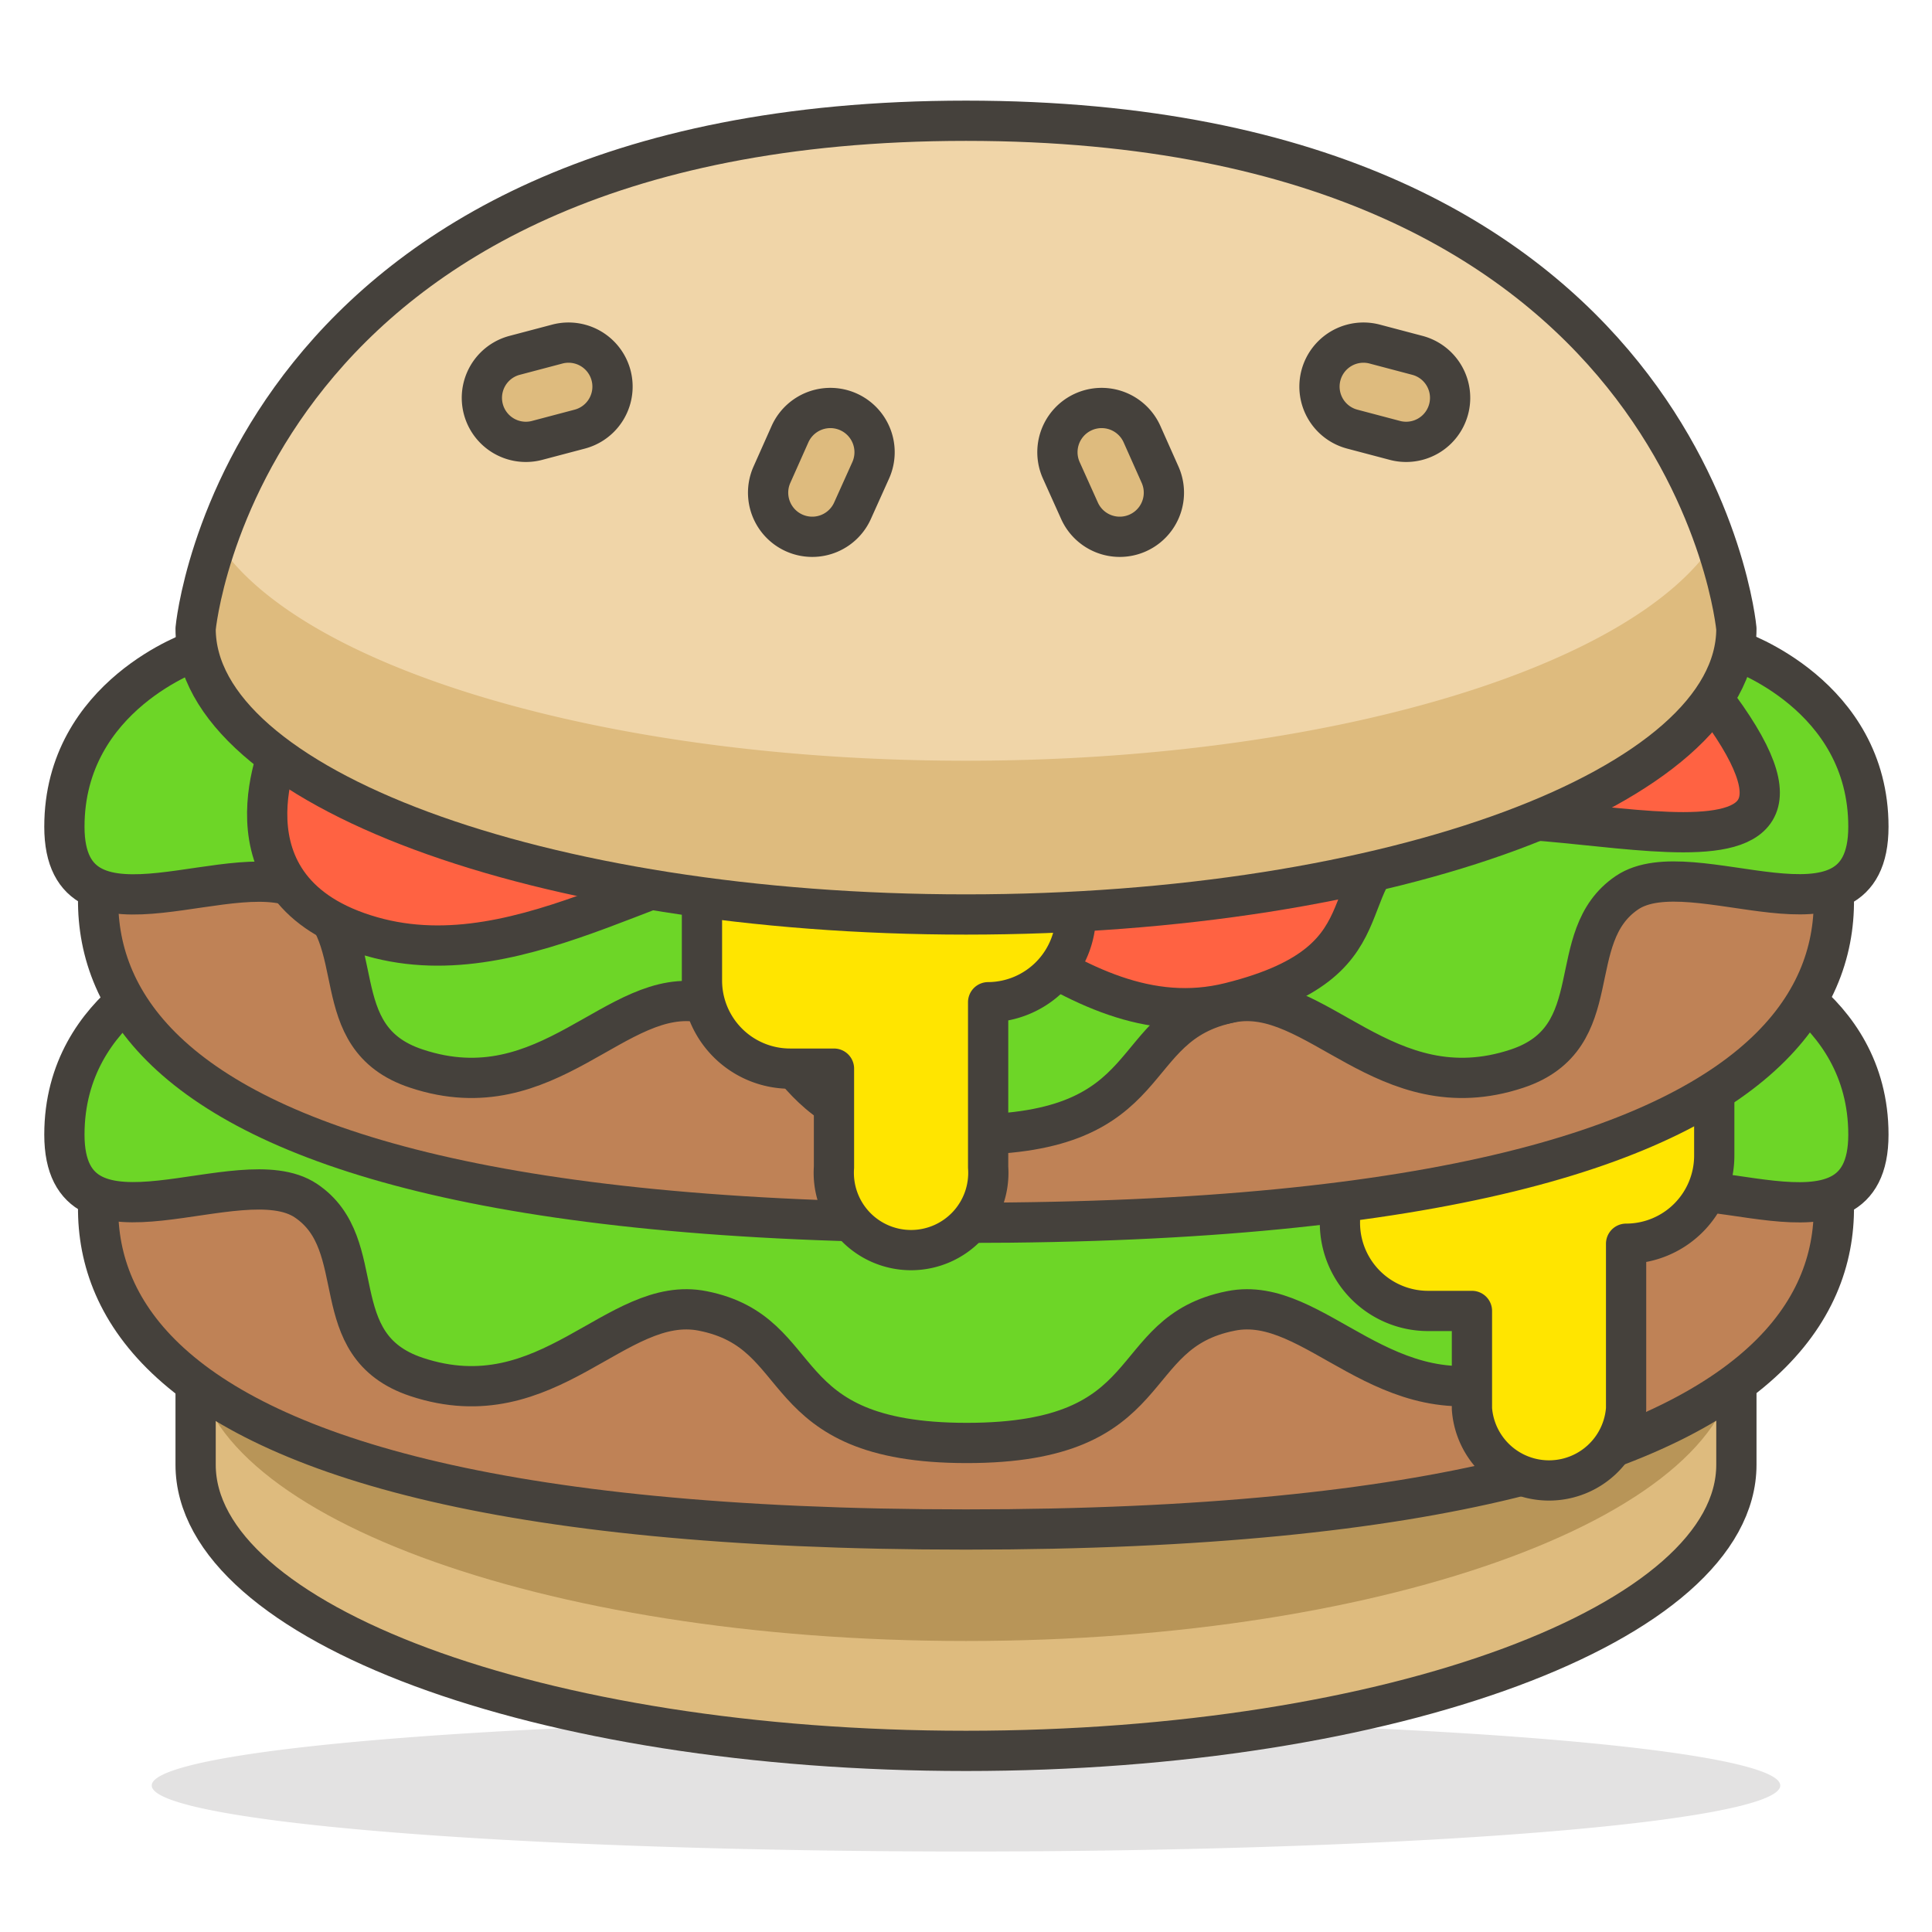<svg xmlns="http://www.w3.org/2000/svg" width="1em" height="1em" viewBox="0 0 48 48"><path fill="#45413c" d="M3.77 44.36a20.23 1.64 0 1 0 40.46 0a20.23 1.64 0 1 0-40.46 0" opacity=".15"/><path fill="#debb7e" d="M43.14 31.47v4.92c0 3.93-8.57 7.11-19.14 7.11S4.86 40.32 4.86 36.39v-4.92Z"/><path fill="#b89558" d="M4.86 33.66c0 3.92 8.57 7.11 19.14 7.11s19.14-3.19 19.14-7.11v-2.19H4.86Z"/><path fill="none" stroke="#45413c" stroke-linecap="round" stroke-linejoin="round" d="M43.14 31.47v4.92c0 3.93-8.57 7.11-19.14 7.11S4.86 40.32 4.86 36.39v-4.92Z"/><path fill="#bf8256" stroke="#45413c" stroke-linecap="round" stroke-linejoin="round" d="M24 38c23.58 0 23-7.65 20.23-12c-2.73-3.82-9.06-7.1-20.23-7.1S6.5 22.18 3.77 26C1 30.38.42 38 24 38"/><path fill="#6dd627" stroke="#45413c" stroke-linecap="round" stroke-linejoin="round" d="M43.14 23.82s3.28 1.09 3.28 4.37s-4.38.55-6 1.64s-.41 3.6-2.73 4.38c-3.28 1.09-5-2.07-7.11-1.64c-2.73.54-1.64 3.28-6.56 3.28s-3.83-2.74-6.56-3.28c-2.15-.43-3.83 2.73-7.11 1.64c-2.35-.78-1.11-3.28-2.75-4.38s-6 1.64-6-1.64s3.28-4.37 3.28-4.37Z"/><path fill="#ffe500" stroke="#45413c" stroke-linecap="round" stroke-linejoin="round" d="M42.59 27.14h-9.3v3.24a2.19 2.19 0 0 0 2.19 2.19h1.09V35a1.92 1.92 0 0 0 3.83 0v-4.1a2.19 2.19 0 0 0 2.19-2.19Z"/><path fill="#bf8256" stroke="#45413c" stroke-linecap="round" stroke-linejoin="round" d="M24 30.38c23.58 0 23-7.66 20.23-12c-2.73-3.86-9.06-7.14-20.23-7.14S6.5 14.52 3.77 18.35C1 22.72.42 30.38 24 30.38"/><path fill="#6dd627" stroke="#45413c" stroke-linecap="round" stroke-linejoin="round" d="M43.14 16.16s3.28 1.1 3.28 4.38s-4.38.54-6 1.64s-.41 3.6-2.73 4.37c-3.28 1.09-5-2.07-7.11-1.64c-2.73.55-1.64 3.28-6.56 3.28s-3.83-2.73-6.56-3.28c-2.15-.43-3.83 2.73-7.11 1.64c-2.35-.77-1.11-3.28-2.75-4.37s-6 1.64-6-1.64s3.28-4.38 3.28-4.38Z"/><path fill="#ff6242" stroke="#45413c" stroke-linecap="round" stroke-linejoin="round" d="M7.05 18.35s-1.82 3.78 2.19 4.92c3.83 1.09 7.65-2.19 10.93-2.19s6.35 4.84 10.39 3.83c4.37-1.09 2.19-3.28 4.92-4.37s12 2.73 6.56-3.83Z"/><path fill="#ffe500" stroke="#45413c" stroke-linecap="round" stroke-linejoin="round" d="M26.73 21.63h-9.29v2.73a2.19 2.19 0 0 0 2.19 2.19h1.09V29a1.92 1.92 0 1 0 3.83 0v-4.1a2.19 2.19 0 0 0 2.18-2.19Z"/><path fill="#f0d5a8" d="M43.14 15.62c0 3.92-8.57 7.1-19.14 7.1s-19.14-3.18-19.14-7.1C4.86 15.62 6 3 24 3s19.14 12.62 19.14 12.62"/><path fill="#debb7e" d="M24 18.9c-9 0-16.61-2.33-18.61-5.46a10.23 10.23 0 0 0-.53 2.18c0 3.92 8.57 7.1 19.14 7.1s19.14-3.18 19.14-7.1a10.23 10.23 0 0 0-.53-2.18C40.61 16.57 33 18.9 24 18.9"/><path fill="none" stroke="#45413c" stroke-linecap="round" stroke-linejoin="round" d="M43.14 15.62c0 3.92-8.57 7.1-19.14 7.1s-19.14-3.18-19.14-7.1C4.86 15.62 6 3 24 3s19.14 12.62 19.14 12.62"/><path fill="#debb7e" stroke="#45413c" stroke-linecap="round" stroke-linejoin="round" d="M12.78 8.83a1.09 1.09 0 1 0 .57 2.11l1.06-.28a1.09 1.09 0 1 0-.57-2.11Zm6.4 2.96a1.09 1.09 0 0 0 2 .9l.45-1a1.09 1.09 0 0 0-2-.91Zm16.04-2.96a1.09 1.09 0 1 1-.57 2.11l-1.06-.28a1.09 1.09 0 1 1 .57-2.11Zm-6.4 2.96a1.09 1.09 0 0 1-2 .9l-.45-1a1.09 1.09 0 1 1 2-.91Z"/></svg>